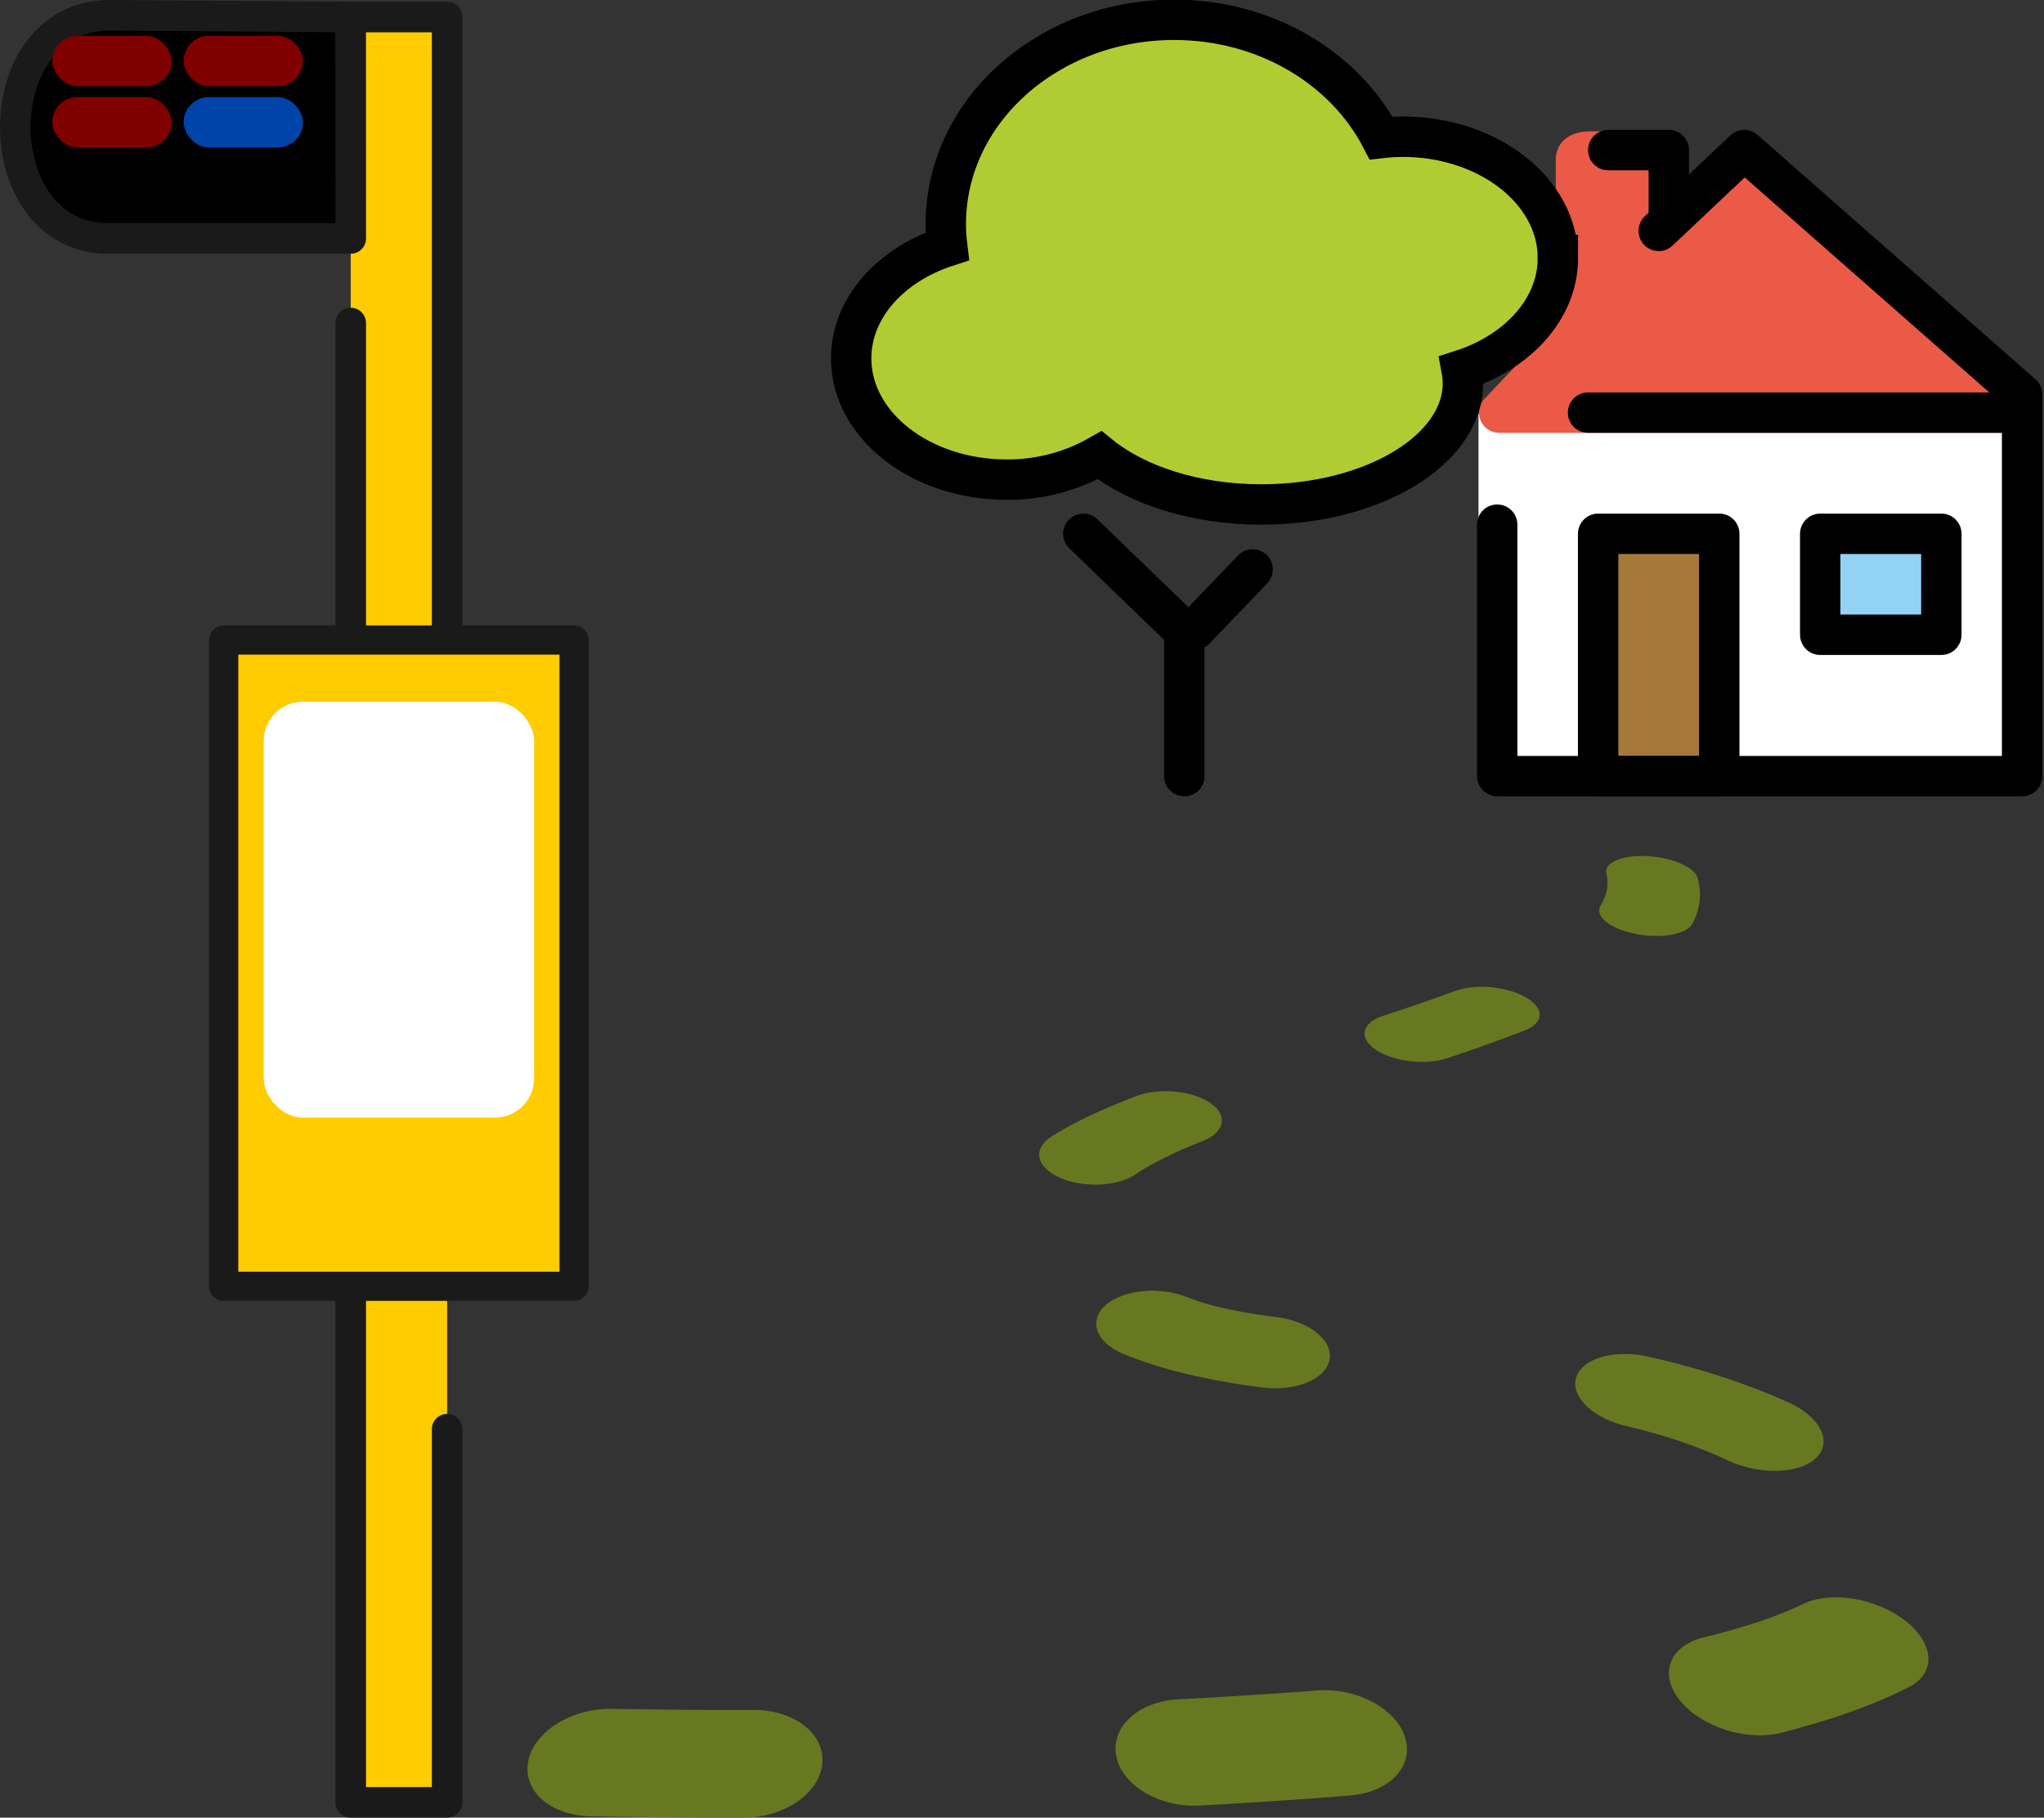 <?xml version="1.0" encoding="UTF-8" standalone="no"?>
<!-- Created with Inkscape (http://www.inkscape.org/) -->

<svg
   width="33.411mm"
   height="29.703mm"
   viewBox="0 0 33.411 29.703"
   version="1.1"
   id="svg20731"
   xml:space="preserve"
   inkscape:version="1.2.2 (b0a8486541, 2022-12-01)"
   sodipodi:docname="path2.svg"
   xmlns:inkscape="http://www.inkscape.org/namespaces/inkscape"
   xmlns:sodipodi="http://sodipodi.sourceforge.net/DTD/sodipodi-0.dtd"
   xmlns="http://www.w3.org/2000/svg"
   xmlns:svg="http://www.w3.org/2000/svg"><rect x="0" y="0" width="33.411" height="29.703" fill="#333333" stroke="none"/><sodipodi:namedview
     id="namedview20733"
     pagecolor="#ffffff"
     bordercolor="#000000"
     borderopacity="0.25"
     inkscape:showpageshadow="2"
     inkscape:pageopacity="0.0"
     inkscape:pagecheckerboard="0"
     inkscape:deskcolor="#d1d1d1"
     inkscape:document-units="mm"
     showgrid="false"
     inkscape:zoom="2.8578563"
     inkscape:cx="63.684098"
     inkscape:cy="94.826321"
     inkscape:window-width="1920"
     inkscape:window-height="1131"
     inkscape:window-x="0"
     inkscape:window-y="32"
     inkscape:window-maximized="1"
     inkscape:current-layer="layer1" /><defs
     id="defs20728"><inkscape:path-effect
       effect="perspective-envelope"
       up_left_point="25.198,15.464"
       up_right_point="41.262,15.465"
       down_left_point="22.153,31.18"
       down_right_point="49.62,31.18"
       id="path-effect2094"
       is_visible="true"
       lpeversion="1"
       deform_type="perspective"
       horizontal_mirror="false"
       vertical_mirror="false"
       overflow_perspective="false" /><inkscape:path-effect
       effect="perspective-envelope"
       up_left_point="14.734,19.741"
       up_right_point="38.343,20.406"
       down_left_point="11.282,31.18"
       down_right_point="43.22,30.93"
       id="path-effect1375"
       is_visible="true"
       lpeversion="1"
       deform_type="perspective"
       horizontal_mirror="false"
       vertical_mirror="false"
       overflow_perspective="false" /><inkscape:path-effect
       effect="perspective-envelope"
       up_left_point="10.53,19.677"
       up_right_point="19.469,21.759"
       down_left_point="10.843,30.151"
       down_right_point="19.932,31.572"
       id="path-effect1361"
       is_visible="true"
       lpeversion="1"
       deform_type="perspective"
       horizontal_mirror="false"
       vertical_mirror="false"
       overflow_perspective="false" /><inkscape:path-effect
       effect="perspective-envelope"
       up_left_point="14.106,12.941"
       up_right_point="21.254,12.941"
       down_left_point="14.106,31.06"
       down_right_point="21.254,31.06"
       id="path-effect1355"
       is_visible="true"
       lpeversion="1"
       deform_type="perspective"
       horizontal_mirror="false"
       vertical_mirror="false"
       overflow_perspective="false" /><inkscape:path-effect
       effect="perspective-envelope"
       up_left_point="24.303,35.332"
       up_right_point="52.951,41.046"
       down_left_point="24.303,51.965"
       down_right_point="67.136,52.235"
       id="path-effect1169"
       is_visible="true"
       lpeversion="1"
       deform_type="perspective"
       horizontal_mirror="false"
       vertical_mirror="false"
       overflow_perspective="false" /></defs><g
     inkscape:label="Layer 1"
     inkscape:groupmode="layer"
     id="layer1"
     transform="translate(-13.699,-1.477)"><g
       id="g1180"
       transform="translate(-25.376)"><path
         style="fill:#ffcc00;fill-opacity:1;stroke:none;stroke-width:0.5;stroke-linecap:round;stroke-linejoin:round;stroke-dasharray:none;paint-order:normal"
         d="m 46.384,1.755 -1.576,-4e-7 v 29.175 h 1.576 z"
         id="path22996-1"
         inkscape:export-filename="stop.svg"
         inkscape:export-xdpi="96"
         inkscape:export-ydpi="96" /><path
         style="fill:none;stroke:#1a1a1a;stroke-width:0.5;stroke-linecap:round;stroke-linejoin:round;stroke-dasharray:none;paint-order:normal"
         d="m 44.808,1.755 1.576,4e-7 V 22.436 m 0,2.396 v 6.098 H 44.808 V 6.756"
         id="path20826-2"
         sodipodi:nodetypes="ccccccc" /><path
         style="fill:#ffcc00;fill-opacity:1;stroke:#1a1a1a;stroke-width:0.477;stroke-linecap:round;stroke-linejoin:round;stroke-dasharray:none;paint-order:normal"
         d="m 48.459,11.936 h -5.727 v 10.561 h 5.727 z"
         id="path21266-7"
         sodipodi:nodetypes="ccccc" /><path
         style="fill:#000000;fill-opacity:1;stroke:#1a1a1a;stroke-width:0.5;stroke-linecap:round;stroke-linejoin:round;stroke-dasharray:none;paint-order:normal"
         d="m 44.808,5.374 h -3.956 c -2.038,0 -2.038,-3.647 0.017,-3.647 l 3.938,0.028 z"
         id="path21994-0"
         sodipodi:nodetypes="ccccc" /><rect
         style="fill:#800000;fill-opacity:1;stroke:none;stroke-width:0.356;stroke-linecap:round;stroke-linejoin:round;stroke-dasharray:none;paint-order:normal"
         id="rect22882-9"
         width="1.95"
         height="0.823"
         x="39.93"
         y="2.063"
         ry="0.412" /><rect
         style="fill:#800000;fill-opacity:1;stroke:none;stroke-width:0.356;stroke-linecap:round;stroke-linejoin:round;stroke-dasharray:none;paint-order:normal"
         id="rect22936-3"
         width="1.95"
         height="0.823"
         x="42.077"
         y="2.063"
         ry="0.412" /><rect
         style="fill:#800000;fill-opacity:1;stroke:none;stroke-width:0.356;stroke-linecap:round;stroke-linejoin:round;stroke-dasharray:none;paint-order:normal"
         id="rect22938-6"
         width="1.95"
         height="0.823"
         x="39.93"
         y="3.064"
         ry="0.412" /><rect
         style="fill:#0044aa;fill-opacity:1;stroke:none;stroke-width:0.356;stroke-linecap:round;stroke-linejoin:round;stroke-dasharray:none;paint-order:normal"
         id="rect22940-0"
         width="1.95"
         height="0.823"
         x="42.077"
         y="3.064"
         ry="0.412" /><rect
         style="fill:#ffffff;fill-opacity:1;stroke:none;stroke-width:0.5;stroke-linecap:round;stroke-linejoin:round;stroke-dasharray:none;paint-order:normal"
         id="rect35046-6"
         width="4.42"
         height="6.797"
         x="43.386"
         y="12.944"
         ry="0.639" /></g><g
       id="g2026"
       transform="matrix(0.33,0,0,0.33,25.632,-3.66)"><g
         id="color"><rect
           x="37.075"
           y="36.053"
           width="26.884"
           height="18.114"
           fill="#ffffff"
           id="rect1969" /><polygon
           fill="#ea5a47"
           stroke="#ea5a47"
           stroke-linecap="round"
           stroke-linejoin="round"
           stroke-miterlimit="10"
           stroke-width="2"
           points="63.5,36 50.235,23.2 38.1,36 "
           id="polygon1971" /><path
           fill="#ea5a47"
           d="m 47.3,26 -6.4,6.059 v -8.573 c 0,-0.931 0.755,-1.416 1.686,-1.416 h 3.028 c 0.931,0 1.686,0.485 1.686,1.416 0,0 0,2.514 0,2.514 z"
           id="path1973" /><rect
           x="43"
           y="42"
           width="6"
           height="12"
           fill="#a57939"
           id="rect1975" /><rect
           x="54"
           y="42"
           width="6"
           height="5"
           fill="#92d3f5"
           id="rect1977" /><path
           fill="#b1cc33"
           d="m 41.006,28.339 c 0,-3.312 -3.445,-6.003 -7.694,-6.003 -0.355,0.003 -0.71,0.025 -1.062,0.066 -1.8,-3.455 -5.707,-5.855 -10.25,-5.855 -6.248,0 -11.312,4.529 -11.312,10.114 0.001,0.369 0.025,0.738 0.07,1.104 C 7.966,28.666 6,30.81 6,33.314 c 0,3.312 3.445,6.003 7.694,6.003 1.615,0.014 3.206,-0.402 4.614,-1.207 1.818,1.477 4.726,2.438 8.015,2.438 5.511,0 9.978,-2.688 9.978,-6.003 -9e-4,-0.219 -0.021,-0.438 -0.061,-0.653 2.797,-0.902 4.767,-3.047 4.767,-5.553 z"
           id="path1979" /></g><g
         id="hair" /><g
         id="skin" /><g
         id="skin-shadow" /><g
         id="line"><polyline
           fill="none"
           stroke="#000000"
           stroke-linecap="round"
           stroke-linejoin="round"
           stroke-miterlimit="10"
           stroke-width="2"
           points="46,27 50.235,23 64,35.098 64,54 38,54 38,41.548"
           id="polyline1985" /><rect
           x="43"
           y="42"
           width="6"
           height="12"
           fill="none"
           stroke="#000000"
           stroke-linecap="round"
           stroke-linejoin="round"
           stroke-miterlimit="10"
           stroke-width="2"
           id="rect1987" /><rect
           x="54"
           y="42"
           width="6"
           height="5"
           fill="none"
           stroke="#000000"
           stroke-linecap="round"
           stroke-linejoin="round"
           stroke-miterlimit="10"
           stroke-width="2"
           id="rect1989" /><polyline
           fill="none"
           stroke="#000000"
           stroke-linecap="round"
           stroke-linejoin="round"
           stroke-miterlimit="10"
           stroke-width="2"
           points="43.5,23 46.5,23 46.5,26"
           id="polyline1991" /><polyline
           fill="none"
           stroke="#000000"
           stroke-linecap="round"
           stroke-linejoin="round"
           stroke-width="2"
           points="22.5,54 22.5,46.827 17.5,42"
           id="polyline1993" /><line
           x1="23.041"
           x2="25.885"
           y1="46.727"
           y2="43.766"
           fill="none"
           stroke="#000000"
           stroke-linecap="round"
           stroke-linejoin="round"
           stroke-width="2"
           id="line1995" /><path
           fill="none"
           stroke="#000000"
           stroke-linecap="round"
           stroke-miterlimit="10"
           stroke-width="2"
           d="m 41.006,28.339 c 0,-3.312 -3.445,-6.003 -7.694,-6.003 -0.355,0.003 -0.71,0.025 -1.062,0.066 -1.8,-3.455 -5.707,-5.855 -10.25,-5.855 -6.248,0 -11.312,4.529 -11.312,10.114 0.001,0.369 0.025,0.738 0.07,1.104 C 7.966,28.666 6,30.81 6,33.314 c 0,3.312 3.445,6.003 7.694,6.003 1.615,0.014 3.206,-0.402 4.614,-1.207 1.818,1.477 4.726,2.438 8.015,2.438 5.511,0 9.978,-2.688 9.978,-6.003 -9e-4,-0.219 -0.021,-0.438 -0.061,-0.653 2.797,-0.902 4.767,-3.047 4.767,-5.553 z"
           id="path1997" /><line
           x1="63.5"
           x2="42.5"
           y1="36"
           y2="36"
           fill="none"
           stroke="#000000"
           stroke-linecap="round"
           stroke-linejoin="round"
           stroke-miterlimit="10"
           stroke-width="2"
           id="line1999" /></g></g><path
       style="color:#000000;fill:#677821;stroke-linecap:round;stroke-dasharray:2, 6;-inkscape-stroke:none"
       d="m 40.623,15.467 c -0.405,-0.02 -0.704,0.105 -0.667,0.281 l 0.009,0.041 0.006,0.047 0.003,0.047 -1.08e-4,0.046 -0.004,0.046 -0.006,0.046 -0.011,0.046 -0.014,0.046 -0.017,0.045 -0.021,0.045 -0.023,0.045 -0.017,0.029 c -0.101,0.17 0.152,0.377 0.57,0.461 0.42,0.084 0.839,0.009 0.931,-0.165 l 0.02,-0.038 0.029,-0.064 0.024,-0.064 0.019,-0.065 0.015,-0.066 0.011,-0.066 0.006,-0.066 0.001,-0.067 -0.004,-0.067 -0.009,-0.068 -0.013,-0.068 -0.014,-0.051 c -0.049,-0.177 -0.418,-0.335 -0.824,-0.355 z m -2.565,2.141 c -0.213,-0.018 -0.418,0.005 -0.571,0.062 l -0.044,0.016 -0.229,0.083 -0.236,0.083 -0.242,0.083 -0.246,0.082 -0.184,0.061 c -0.35,0.114 -0.406,0.362 -0.119,0.554 0.291,0.195 0.819,0.257 1.174,0.137 l 0.193,-0.066 0.262,-0.09 0.256,-0.092 0.254,-0.093 0.248,-0.094 0.053,-0.02 c 0.322,-0.126 0.319,-0.372 2.86e-4,-0.547 -0.151,-0.084 -0.356,-0.14 -0.569,-0.158 z m -5.787,1.781 -0.078,0.03 -0.222,0.089 -0.21,0.089 -0.005,0.002 c -0.169,0.074 -0.339,0.154 -0.504,0.24 -0.092,0.048 -0.183,0.099 -0.273,0.153 l -0.005,0.003 -0.082,0.051 -0.018,0.013 c -0.299,0.197 -0.236,0.494 0.149,0.664 0.391,0.172 0.954,0.144 1.25,-0.062 l 0.003,-0.003 0.057,-0.038 0.006,-0.005 c 0.058,-0.037 0.122,-0.073 0.187,-0.109 0.12,-0.066 0.248,-0.13 0.385,-0.193 l 0.005,-0.002 c 0.002,-8.43e-4 0.003,-0.002 0.005,-0.003 l 0.181,-0.08 0.194,-0.081 0.065,-0.025 c 0.369,-0.147 0.414,-0.43 0.109,-0.629 -0.3,-0.197 -0.834,-0.243 -1.199,-0.104 z m 0.117,3.188 c -0.247,0.022 -0.465,0.1 -0.606,0.219 -0.297,0.251 -0.18,0.611 0.272,0.803 l 0.022,0.009 0.106,0.043 0.008,0.002 c 0.269,0.104 0.548,0.189 0.828,0.259 l 0.01,0.002 0.234,0.054 0.248,0.052 0.25,0.045 0.252,0.042 0.254,0.036 0.068,0.008 c 0.555,0.07 1.048,-0.141 1.099,-0.465 0.05,-0.317 -0.346,-0.623 -0.88,-0.687 l -0.04,-0.004 -0.191,-0.027 -0.182,-0.028 -0.172,-0.031 -0.167,-0.033 -0.157,-0.035 c -0.174,-0.042 -0.335,-0.089 -0.48,-0.143 l -0.057,-0.022 c -0.215,-0.087 -0.474,-0.123 -0.721,-0.1 z m 8.246,1.067 c -0.549,-0.119 -1.071,0.03 -1.17,0.338 -0.102,0.314 0.272,0.677 0.84,0.805 0.119,0.027 0.241,0.058 0.371,0.094 0.184,0.051 0.366,0.106 0.541,0.167 0.108,0.037 0.213,0.077 0.317,0.118 l 0.105,0.042 0.106,0.045 0.105,0.046 0.102,0.048 c 0.53,0.243 1.183,0.217 1.447,-0.058 0.259,-0.269 0.04,-0.672 -0.479,-0.901 l -0.127,-0.056 -0.149,-0.063 -0.152,-0.061 -0.143,-0.056 -0.007,-0.002 c -0.149,-0.056 -0.298,-0.109 -0.449,-0.159 -0.247,-0.082 -0.495,-0.155 -0.744,-0.221 l -4.57e-4,-0.001 c -0.165,-0.043 -0.337,-0.085 -0.516,-0.124 z m 3.364,3.961 c -0.307,-0.051 -0.599,-0.023 -0.814,0.078 l -0.112,0.053 -0.116,0.051 -0.125,0.051 -0.13,0.051 -0.14,0.05 -0.152,0.053 c -0.151,0.049 -0.307,0.095 -0.468,0.14 -0.137,0.038 -0.267,0.072 -0.392,0.102 -0.553,0.134 -0.738,0.584 -0.403,1.015 0.343,0.442 1.097,0.69 1.67,0.545 0.172,-0.044 0.332,-0.09 0.483,-0.133 l 0.002,0 0.002,0 c 0.2,-0.059 0.398,-0.122 0.592,-0.19 l 0.004,-0.002 0.183,-0.066 0.178,-0.069 0.175,-0.07 0.168,-0.073 0.161,-0.076 0.137,-0.068 c 0.454,-0.227 0.418,-0.718 -0.065,-1.09 -0.229,-0.176 -0.53,-0.303 -0.839,-0.354 z m -8.764,1.497 -0.344,0.026 -0.548,0.037 -0.547,0.034 -0.549,0.032 -0.282,0.015 c -0.642,0.033 -1.101,0.436 -1.022,0.911 0.082,0.487 0.695,0.861 1.367,0.825 l 0.305,-0.016 0.592,-0.036 0.595,-0.039 0.593,-0.043 0.37,-0.03 c 0.66,-0.052 1.06,-0.49 0.897,-0.967 -0.159,-0.465 -0.795,-0.796 -1.426,-0.749 z m -11.533,0.3 c -0.647,-0.011 -1.257,0.359 -1.364,0.837 -0.111,0.49 0.345,0.907 1.022,0.92 l 0.31,0.005 0.867,0.011 0.618,0.004 0.696,0 c 0.681,9.96e-4 1.259,-0.407 1.292,-0.899 0.032,-0.48 -0.471,-0.86 -1.121,-0.86 l -0.657,-5e-6 -0.571,-0.003 -0.806,-0.01 z"
       id="path2088"
       inkscape:path-effect="#path-effect2094"
       inkscape:original-d="m 41.40625,2.8203125 a 1,1 0 0 0 -1.107422,0.8808594 l -0.01367,0.125 -0.02148,0.1445312 -0.02539,0.1425781 -0.0293,0.140625 -0.03516,0.140625 -0.03711,0.1386719 -0.04297,0.1386719 -0.04687,0.1367187 -0.05078,0.1347657 -0.05664,0.1347656 -0.05859,0.1328125 -0.04102,0.085937 A 1,1 0 0 0 40.314453,6.6289062 1,1 0 0 0 41.646484,6.15625 l 0.05273,-0.109375 0.08203,-0.1855469 0.07617,-0.1875 0.07031,-0.1894531 0.06641,-0.1933594 0.06055,-0.1953125 0.05469,-0.1972656 0.04883,-0.1992188 0.04297,-0.203125 0.03711,-0.2050781 0.03125,-0.2070312 0.01758,-0.15625 A 1,1 0 0 0 41.40625,2.8203125 Z m -4.607422,6.1894531 a 1,1 0 0 0 -0.748047,0.1640625 l -0.0625,0.042969 -0.322265,0.2167969 -0.328125,0.2148437 -0.333985,0.2128906 -0.335937,0.2089847 -0.25,0.154296 a 1,1 0 0 0 -0.330078,1.375 1,1 0 0 0 1.373046,0.330079 l 0.257813,-0.158204 0.353516,-0.21875 0.349609,-0.224609 0.349609,-0.228516 0.345703,-0.232421 0.07422,-0.05078 A 1,1 0 0 0 37.443359,9.4238281 1,1 0 0 0 36.798828,9.0097656 Z m -7.560547,4.3730474 -0.0957,0.06836 -0.271484,0.203125 -0.25586,0.201172 -0.0059,0.0039 c -0.20437,0.165468 -0.409013,0.343555 -0.607422,0.535156 -0.110645,0.106886 -0.219167,0.217318 -0.326172,0.335938 l -0.0059,0.0059 -0.09766,0.111328 -0.02148,0.02734 a 1,1 0 0 0 0.128906,1.408203 1,1 0 0 0 1.408204,-0.128906 l 0.0039,-0.0059 0.06836,-0.07813 0.0078,-0.0098 c 0.07002,-0.07717 0.145743,-0.152329 0.224609,-0.228516 0.143717,-0.138785 0.298367,-0.274542 0.462891,-0.408203 l 0.0059,-0.0039 c 0.0022,-0.0018 0.0036,-0.0041 0.0059,-0.0059 l 0.21875,-0.171875 0.234375,-0.173829 0.07813,-0.05469 a 1,1 0 0 0 0.234375,-1.394531 1,1 0 0 0 -1.394531,-0.236328 z m -0.234375,6.498046 a 1,1 0 0 0 -0.654297,0.394532 1,1 0 0 0 0.212891,1.398437 l 0.02148,0.01563 0.103516,0.07227 0.0078,0.0039 c 0.262508,0.175071 0.534439,0.31722 0.808594,0.433594 l 0.0098,0.0039 0.228515,0.08984 0.242188,0.08594 0.244141,0.07422 0.246093,0.06836 0.248047,0.05859 0.06641,0.01367 a 1,1 0 0 0 1.185547,-0.771484 1,1 0 0 0 -0.771484,-1.185547 l -0.04102,-0.0078 -0.193359,-0.04687 -0.183594,-0.04883 -0.173828,-0.05469 -0.167969,-0.05859 -0.158203,-0.0625 c -0.175405,-0.07446 -0.33644,-0.159804 -0.480469,-0.25586 L 29.748047,20.0625 A 1,1 0 0 0 29.003906,19.880859 Z M 37.25,21.75 a 1,1 0 0 0 -1.296875,0.564453 1,1 0 0 0 0.564453,1.296875 c 0.106704,0.04207 0.215719,0.09082 0.330078,0.146484 0.161607,0.0789 0.31801,0.165466 0.466797,0.259766 0.09077,0.05752 0.177889,0.118213 0.263672,0.181641 l 0.08594,0.06445 0.08594,0.06836 0.08398,0.07031 0.08008,0.07227 a 1,1 0 0 0 1.41211,-0.08789 1,1 0 0 0 -0.08594,-1.410157 l -0.101562,-0.08984 -0.121094,-0.101563 -0.125,-0.09961 -0.119141,-0.0918 -0.0059,-0.0039 c -0.124942,-0.09238 -0.252213,-0.17896 -0.382812,-0.261719 -0.21433,-0.135841 -0.435466,-0.257494 -0.660157,-0.367188 v -0.002 C 37.575069,21.886198 37.41641,21.815604 37.25,21.75 Z m 1.708984,5.921875 a 1,1 0 0 0 -0.757812,0.103516 l -0.119141,0.07031 -0.121094,0.06641 -0.128906,0.06641 -0.132812,0.06641 -0.140625,0.06445 -0.152344,0.06836 c -0.149757,0.06388 -0.302538,0.122201 -0.458984,0.179688 -0.132717,0.04822 -0.258077,0.09259 -0.376954,0.130859 a 1,1 0 0 0 -0.644531,1.257813 1,1 0 0 0 1.257813,0.646484 c 0.158669,-0.05108 0.308066,-0.104957 0.449218,-0.15625 h 0.002 0.002 c 0.188044,-0.0691 0.376571,-0.144239 0.564453,-0.224609 l 0.0039,-0.002 0.177734,-0.07813 0.175782,-0.08203 0.173828,-0.08398 0.169922,-0.08789 0.166015,-0.0918 0.142578,-0.08203 a 1,1 0 0 0 0.359375,-1.36914 1,1 0 0 0 -0.611328,-0.462891 z m -8.068359,1.896484 -0.298828,0.03125 -0.47461,0.04492 -0.472656,0.04102 -0.472656,0.03906 -0.242188,0.01758 a 1,1 0 0 0 -0.925781,1.070313 1,1 0 0 0 1.070313,0.923828 l 0.25,-0.01758 0.486328,-0.03906 0.490234,-0.04297 0.490235,-0.04687 0.30664,-0.0332 a 1,1 0 0 0 0.890625,-1.097657 1,1 0 0 0 -1.097656,-0.890625 z m -9.859375,0.361328 a 1,1 0 0 0 -1.023438,0.976563 1,1 0 0 0 0.97461,1.023437 l 0.251953,0.0059 0.705078,0.01172 0.501953,0.0039 h 0.564453 a 1,1 0 0 0 1.001953,-0.998047 1,1 0 0 0 -1,-1.001953 h -0.558593 l -0.486328,-0.0039 -0.6875,-0.01172 z" /></g><style
     type="text/css"
     id="style3760">
	.st0{fill-rule:evenodd;clip-rule:evenodd;fill:#388344;}
	.st1{fill-rule:evenodd;clip-rule:evenodd;fill:#1F1D21;}
</style></svg>
